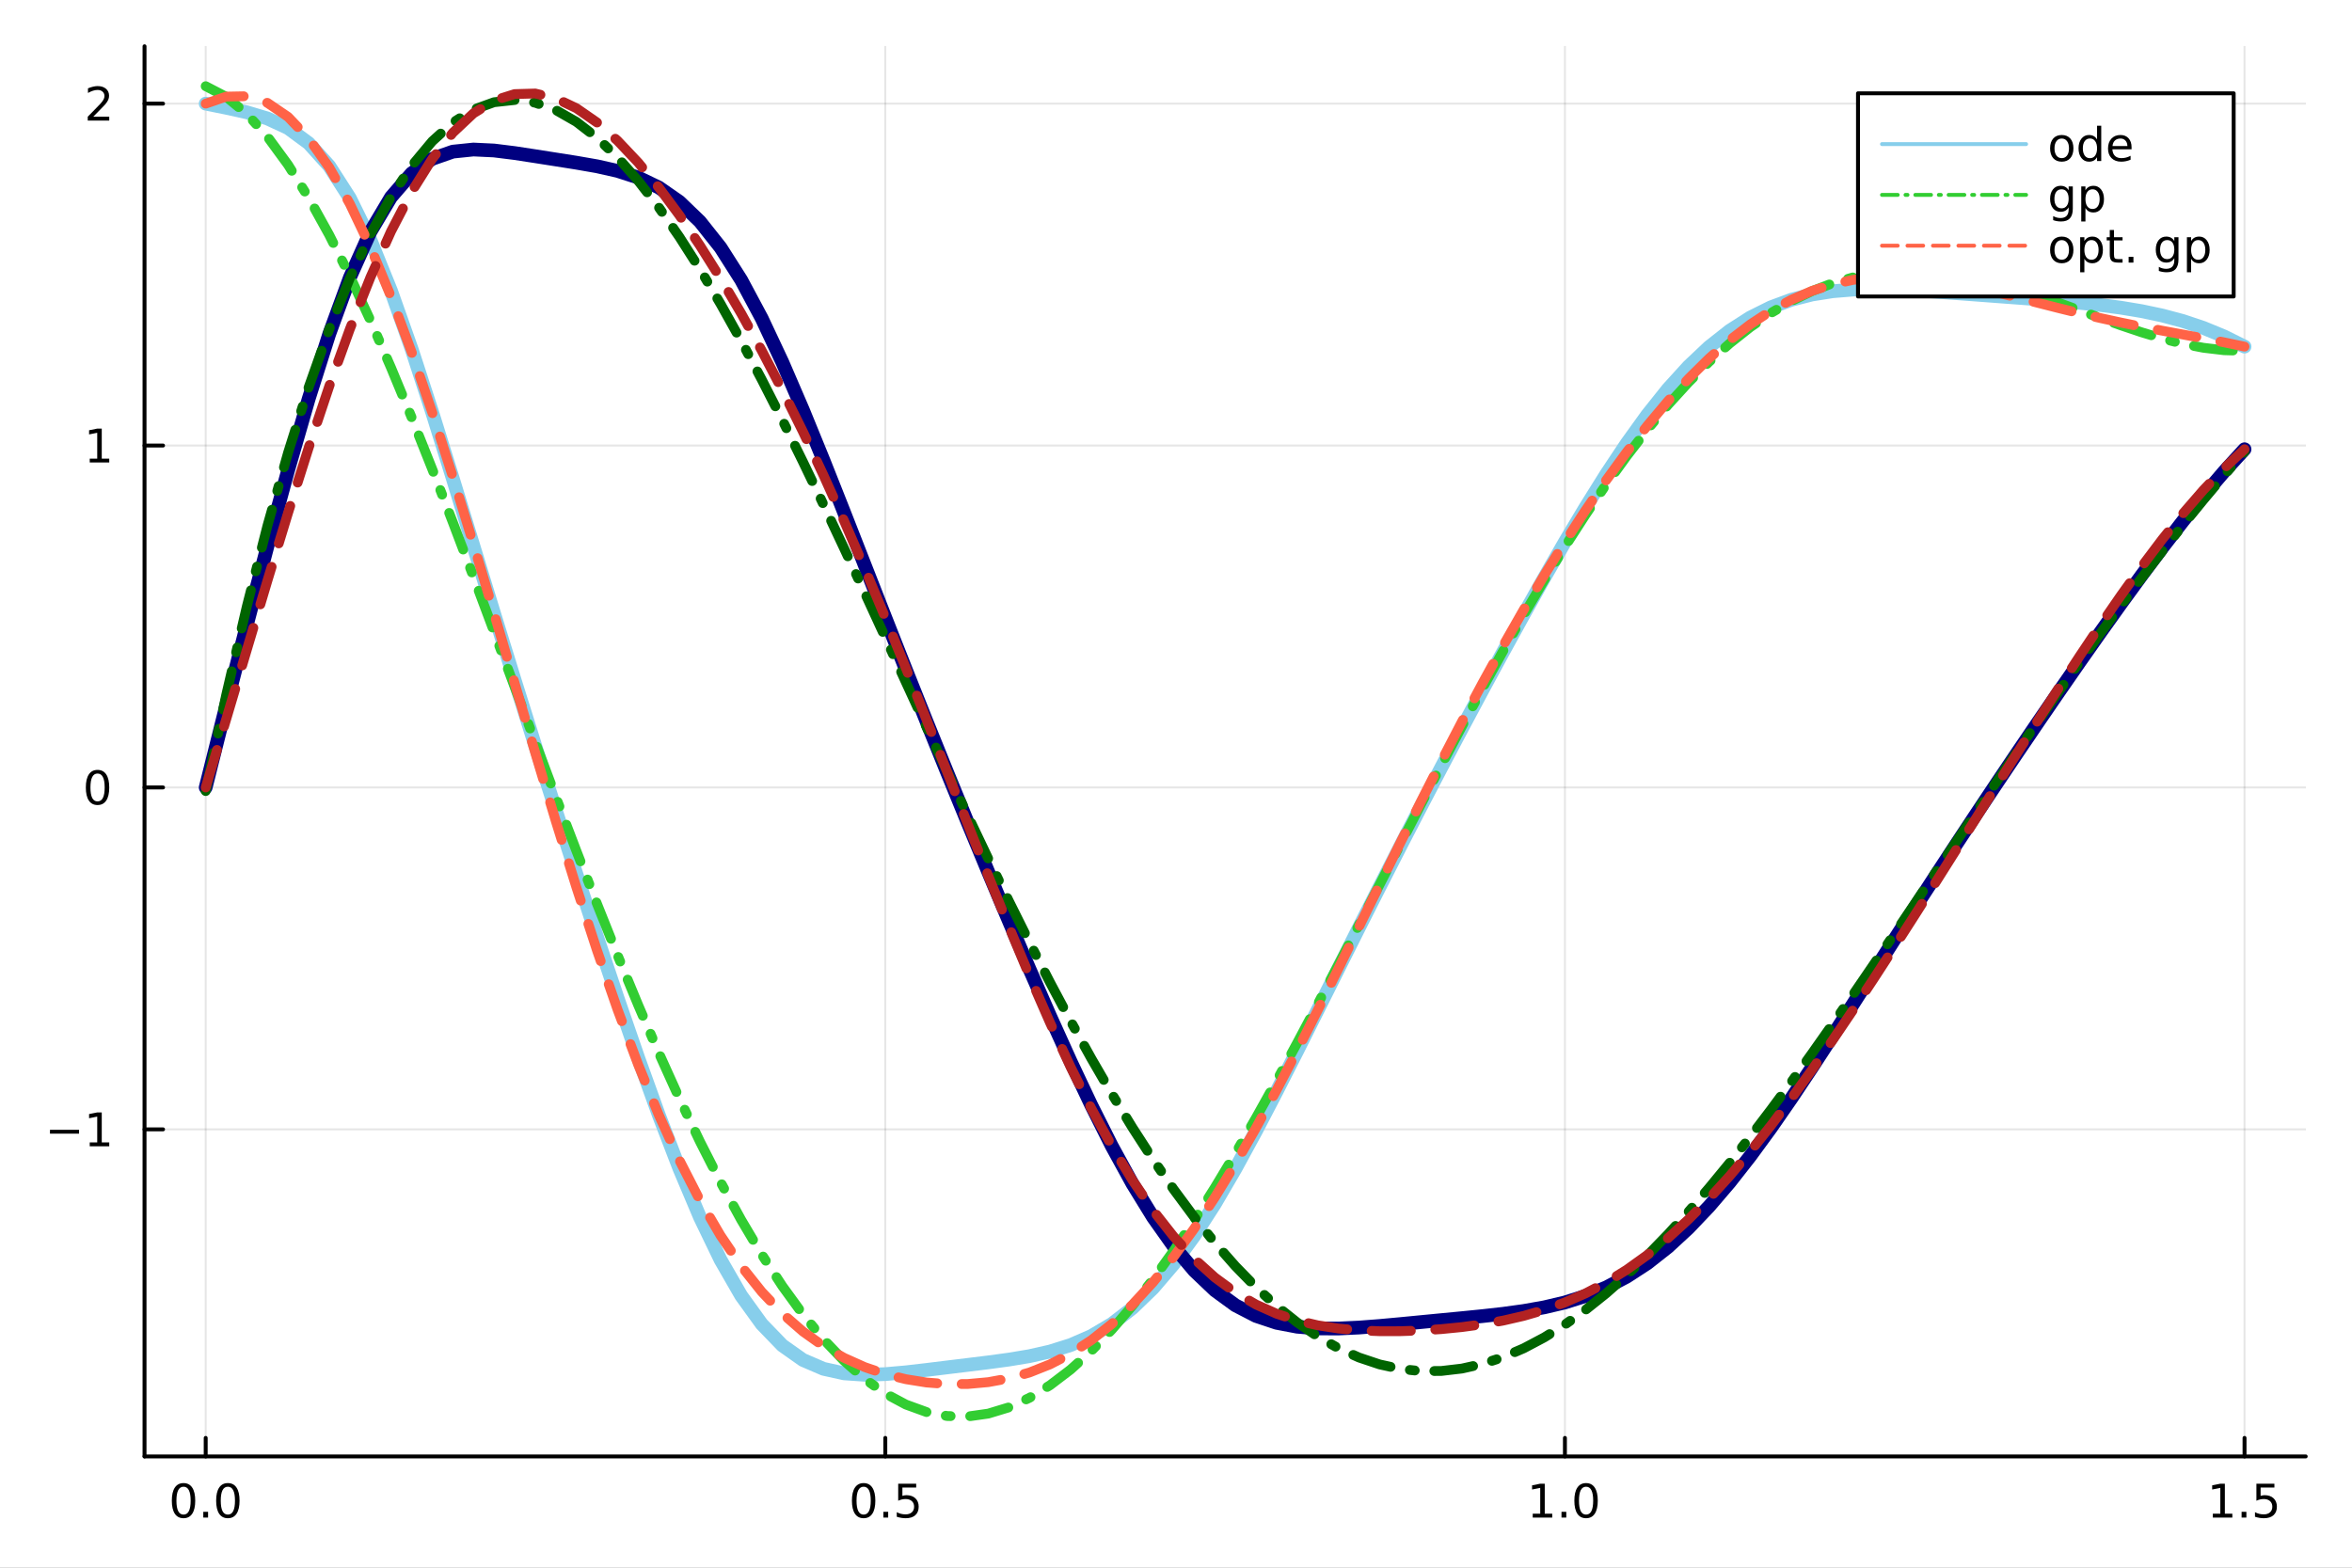 <?xml version="1.0" encoding="utf-8"?>
<svg xmlns="http://www.w3.org/2000/svg" xmlns:xlink="http://www.w3.org/1999/xlink" width="600" height="400" viewBox="0 0 2400 1600">
<rect x="0" y="0" width="2400" height="1600" fill="#808080" stroke="none"/>
<defs>
  <clipPath id="clip510">
    <rect x="0" y="0" width="2400" height="1600"/>
  </clipPath>
</defs>
<path clip-path="url(#clip510)" d="
M0 1600 L2400 1600 L2400 0 L0 0  Z
  " fill="#ffffff" fill-rule="evenodd" fill-opacity="1"/>
<defs>
  <clipPath id="clip511">
    <rect x="480" y="0" width="1681" height="1600"/>
  </clipPath>
</defs>
<path clip-path="url(#clip510)" d="
M147.478 1486.45 L2352.76 1486.45 L2352.76 47.244 L147.478 47.244  Z
  " fill="#ffffff" fill-rule="evenodd" fill-opacity="1"/>
<defs>
  <clipPath id="clip512">
    <rect x="147" y="47" width="2206" height="1440"/>
  </clipPath>
</defs>
<polyline clip-path="url(#clip512)" style="stroke:#000000; stroke-linecap:round; stroke-linejoin:round; stroke-width:2; stroke-opacity:0.1; fill:none" points="
  209.891,1486.45 209.891,47.244 
  "/>
<polyline clip-path="url(#clip512)" style="stroke:#000000; stroke-linecap:round; stroke-linejoin:round; stroke-width:2; stroke-opacity:0.1; fill:none" points="
  903.375,1486.45 903.375,47.244 
  "/>
<polyline clip-path="url(#clip512)" style="stroke:#000000; stroke-linecap:round; stroke-linejoin:round; stroke-width:2; stroke-opacity:0.1; fill:none" points="
  1596.86,1486.45 1596.86,47.244 
  "/>
<polyline clip-path="url(#clip512)" style="stroke:#000000; stroke-linecap:round; stroke-linejoin:round; stroke-width:2; stroke-opacity:0.1; fill:none" points="
  2290.34,1486.45 2290.34,47.244 
  "/>
<polyline clip-path="url(#clip510)" style="stroke:#000000; stroke-linecap:round; stroke-linejoin:round; stroke-width:4; stroke-opacity:1; fill:none" points="
  147.478,1486.45 2352.76,1486.45 
  "/>
<polyline clip-path="url(#clip510)" style="stroke:#000000; stroke-linecap:round; stroke-linejoin:round; stroke-width:4; stroke-opacity:1; fill:none" points="
  209.891,1486.45 209.891,1467.55 
  "/>
<polyline clip-path="url(#clip510)" style="stroke:#000000; stroke-linecap:round; stroke-linejoin:round; stroke-width:4; stroke-opacity:1; fill:none" points="
  903.375,1486.45 903.375,1467.55 
  "/>
<polyline clip-path="url(#clip510)" style="stroke:#000000; stroke-linecap:round; stroke-linejoin:round; stroke-width:4; stroke-opacity:1; fill:none" points="
  1596.86,1486.45 1596.86,1467.55 
  "/>
<polyline clip-path="url(#clip510)" style="stroke:#000000; stroke-linecap:round; stroke-linejoin:round; stroke-width:4; stroke-opacity:1; fill:none" points="
  2290.34,1486.45 2290.34,1467.55 
  "/>
<path clip-path="url(#clip510)" d="M187.276 1517.37 Q183.665 1517.37 181.836 1520.93 Q180.03 1524.47 180.03 1531.6 Q180.03 1538.71 181.836 1542.27 Q183.665 1545.82 187.276 1545.82 Q190.91 1545.82 192.716 1542.27 Q194.544 1538.71 194.544 1531.6 Q194.544 1524.47 192.716 1520.93 Q190.91 1517.37 187.276 1517.37 M187.276 1513.66 Q193.086 1513.66 196.142 1518.27 Q199.22 1522.85 199.22 1531.6 Q199.22 1540.33 196.142 1544.94 Q193.086 1549.52 187.276 1549.52 Q181.466 1549.52 178.387 1544.94 Q175.331 1540.33 175.331 1531.6 Q175.331 1522.85 178.387 1518.27 Q181.466 1513.66 187.276 1513.66 Z" fill="#000000" fill-rule="evenodd" fill-opacity="1" /><path clip-path="url(#clip510)" d="M207.438 1542.97 L212.322 1542.97 L212.322 1548.85 L207.438 1548.85 L207.438 1542.97 Z" fill="#000000" fill-rule="evenodd" fill-opacity="1" /><path clip-path="url(#clip510)" d="M232.507 1517.37 Q228.896 1517.37 227.067 1520.93 Q225.262 1524.47 225.262 1531.6 Q225.262 1538.71 227.067 1542.27 Q228.896 1545.82 232.507 1545.82 Q236.141 1545.82 237.947 1542.27 Q239.776 1538.71 239.776 1531.6 Q239.776 1524.47 237.947 1520.93 Q236.141 1517.37 232.507 1517.37 M232.507 1513.66 Q238.317 1513.66 241.373 1518.27 Q244.451 1522.85 244.451 1531.6 Q244.451 1540.33 241.373 1544.94 Q238.317 1549.52 232.507 1549.52 Q226.697 1549.52 223.618 1544.94 Q220.563 1540.33 220.563 1531.6 Q220.563 1522.85 223.618 1518.27 Q226.697 1513.66 232.507 1513.66 Z" fill="#000000" fill-rule="evenodd" fill-opacity="1" /><path clip-path="url(#clip510)" d="M881.257 1517.37 Q877.646 1517.37 875.817 1520.93 Q874.012 1524.47 874.012 1531.6 Q874.012 1538.71 875.817 1542.27 Q877.646 1545.82 881.257 1545.82 Q884.891 1545.82 886.697 1542.27 Q888.526 1538.71 888.526 1531.6 Q888.526 1524.47 886.697 1520.93 Q884.891 1517.37 881.257 1517.37 M881.257 1513.66 Q887.067 1513.66 890.123 1518.27 Q893.202 1522.85 893.202 1531.6 Q893.202 1540.33 890.123 1544.94 Q887.067 1549.52 881.257 1549.52 Q875.447 1549.52 872.368 1544.94 Q869.313 1540.33 869.313 1531.6 Q869.313 1522.85 872.368 1518.27 Q875.447 1513.66 881.257 1513.66 Z" fill="#000000" fill-rule="evenodd" fill-opacity="1" /><path clip-path="url(#clip510)" d="M901.419 1542.97 L906.303 1542.97 L906.303 1548.85 L901.419 1548.85 L901.419 1542.97 Z" fill="#000000" fill-rule="evenodd" fill-opacity="1" /><path clip-path="url(#clip510)" d="M916.535 1514.29 L934.891 1514.29 L934.891 1518.22 L920.817 1518.22 L920.817 1526.7 Q921.836 1526.35 922.854 1526.19 Q923.873 1526 924.891 1526 Q930.678 1526 934.058 1529.17 Q937.437 1532.34 937.437 1537.76 Q937.437 1543.34 933.965 1546.44 Q930.493 1549.52 924.174 1549.52 Q921.998 1549.52 919.729 1549.15 Q917.484 1548.78 915.076 1548.04 L915.076 1543.34 Q917.16 1544.47 919.382 1545.03 Q921.604 1545.58 924.081 1545.58 Q928.086 1545.58 930.424 1543.48 Q932.762 1541.37 932.762 1537.76 Q932.762 1534.15 930.424 1532.04 Q928.086 1529.94 924.081 1529.94 Q922.206 1529.94 920.331 1530.35 Q918.479 1530.77 916.535 1531.65 L916.535 1514.29 Z" fill="#000000" fill-rule="evenodd" fill-opacity="1" /><path clip-path="url(#clip510)" d="M1564.01 1544.91 L1571.65 1544.91 L1571.65 1518.55 L1563.34 1520.21 L1563.34 1515.95 L1571.6 1514.29 L1576.28 1514.29 L1576.28 1544.91 L1583.92 1544.91 L1583.92 1548.85 L1564.01 1548.85 L1564.01 1544.91 Z" fill="#000000" fill-rule="evenodd" fill-opacity="1" /><path clip-path="url(#clip510)" d="M1593.36 1542.97 L1598.25 1542.97 L1598.25 1548.85 L1593.36 1548.85 L1593.36 1542.97 Z" fill="#000000" fill-rule="evenodd" fill-opacity="1" /><path clip-path="url(#clip510)" d="M1618.43 1517.37 Q1614.82 1517.37 1612.99 1520.93 Q1611.19 1524.47 1611.19 1531.6 Q1611.19 1538.71 1612.99 1542.27 Q1614.82 1545.82 1618.43 1545.82 Q1622.07 1545.82 1623.87 1542.27 Q1625.7 1538.71 1625.7 1531.6 Q1625.7 1524.47 1623.87 1520.93 Q1622.07 1517.37 1618.43 1517.37 M1618.43 1513.66 Q1624.24 1513.66 1627.3 1518.27 Q1630.38 1522.85 1630.38 1531.6 Q1630.38 1540.33 1627.3 1544.94 Q1624.24 1549.52 1618.43 1549.52 Q1612.62 1549.52 1609.54 1544.94 Q1606.49 1540.33 1606.49 1531.6 Q1606.49 1522.85 1609.54 1518.27 Q1612.62 1513.66 1618.43 1513.66 Z" fill="#000000" fill-rule="evenodd" fill-opacity="1" /><path clip-path="url(#clip510)" d="M2257.99 1544.91 L2265.63 1544.91 L2265.63 1518.55 L2257.32 1520.21 L2257.32 1515.95 L2265.59 1514.29 L2270.26 1514.29 L2270.26 1544.91 L2277.9 1544.91 L2277.9 1548.85 L2257.99 1548.85 L2257.99 1544.91 Z" fill="#000000" fill-rule="evenodd" fill-opacity="1" /><path clip-path="url(#clip510)" d="M2287.34 1542.97 L2292.23 1542.97 L2292.23 1548.85 L2287.34 1548.85 L2287.34 1542.97 Z" fill="#000000" fill-rule="evenodd" fill-opacity="1" /><path clip-path="url(#clip510)" d="M2302.46 1514.29 L2320.82 1514.29 L2320.82 1518.22 L2306.74 1518.22 L2306.74 1526.7 Q2307.76 1526.35 2308.78 1526.19 Q2309.8 1526 2310.82 1526 Q2316.6 1526 2319.98 1529.17 Q2323.36 1532.34 2323.36 1537.76 Q2323.36 1543.34 2319.89 1546.44 Q2316.42 1549.52 2310.1 1549.52 Q2307.92 1549.52 2305.65 1549.15 Q2303.41 1548.78 2301 1548.04 L2301 1543.34 Q2303.09 1544.47 2305.31 1545.03 Q2307.53 1545.58 2310.01 1545.58 Q2314.01 1545.58 2316.35 1543.48 Q2318.69 1541.37 2318.69 1537.76 Q2318.69 1534.15 2316.35 1532.04 Q2314.01 1529.94 2310.01 1529.94 Q2308.13 1529.94 2306.26 1530.35 Q2304.4 1530.77 2302.46 1531.65 L2302.46 1514.29 Z" fill="#000000" fill-rule="evenodd" fill-opacity="1" /><polyline clip-path="url(#clip512)" style="stroke:#000000; stroke-linecap:round; stroke-linejoin:round; stroke-width:2; stroke-opacity:0.1; fill:none" points="
  147.478,1152.64 2352.76,1152.64 
  "/>
<polyline clip-path="url(#clip512)" style="stroke:#000000; stroke-linecap:round; stroke-linejoin:round; stroke-width:2; stroke-opacity:0.1; fill:none" points="
  147.478,803.679 2352.76,803.679 
  "/>
<polyline clip-path="url(#clip512)" style="stroke:#000000; stroke-linecap:round; stroke-linejoin:round; stroke-width:2; stroke-opacity:0.1; fill:none" points="
  147.478,454.724 2352.76,454.724 
  "/>
<polyline clip-path="url(#clip512)" style="stroke:#000000; stroke-linecap:round; stroke-linejoin:round; stroke-width:2; stroke-opacity:0.1; fill:none" points="
  147.478,105.768 2352.76,105.768 
  "/>
<polyline clip-path="url(#clip510)" style="stroke:#000000; stroke-linecap:round; stroke-linejoin:round; stroke-width:4; stroke-opacity:1; fill:none" points="
  147.478,1486.45 147.478,47.244 
  "/>
<polyline clip-path="url(#clip510)" style="stroke:#000000; stroke-linecap:round; stroke-linejoin:round; stroke-width:4; stroke-opacity:1; fill:none" points="
  147.478,1152.64 166.376,1152.64 
  "/>
<polyline clip-path="url(#clip510)" style="stroke:#000000; stroke-linecap:round; stroke-linejoin:round; stroke-width:4; stroke-opacity:1; fill:none" points="
  147.478,803.679 166.376,803.679 
  "/>
<polyline clip-path="url(#clip510)" style="stroke:#000000; stroke-linecap:round; stroke-linejoin:round; stroke-width:4; stroke-opacity:1; fill:none" points="
  147.478,454.724 166.376,454.724 
  "/>
<polyline clip-path="url(#clip510)" style="stroke:#000000; stroke-linecap:round; stroke-linejoin:round; stroke-width:4; stroke-opacity:1; fill:none" points="
  147.478,105.768 166.376,105.768 
  "/>
<path clip-path="url(#clip510)" d="M50.992 1153.09 L80.668 1153.09 L80.668 1157.02 L50.992 1157.02 L50.992 1153.09 Z" fill="#000000" fill-rule="evenodd" fill-opacity="1" /><path clip-path="url(#clip510)" d="M91.571 1165.98 L99.21 1165.98 L99.21 1139.61 L90.899 1141.28 L90.899 1137.02 L99.163 1135.36 L103.839 1135.36 L103.839 1165.98 L111.478 1165.98 L111.478 1169.92 L91.571 1169.92 L91.571 1165.98 Z" fill="#000000" fill-rule="evenodd" fill-opacity="1" /><path clip-path="url(#clip510)" d="M99.534 789.478 Q95.922 789.478 94.094 793.043 Q92.288 796.584 92.288 803.714 Q92.288 810.82 94.094 814.385 Q95.922 817.927 99.534 817.927 Q103.168 817.927 104.973 814.385 Q106.802 810.82 106.802 803.714 Q106.802 796.584 104.973 793.043 Q103.168 789.478 99.534 789.478 M99.534 785.774 Q105.344 785.774 108.399 790.381 Q111.478 794.964 111.478 803.714 Q111.478 812.441 108.399 817.047 Q105.344 821.631 99.534 821.631 Q93.723 821.631 90.645 817.047 Q87.589 812.441 87.589 803.714 Q87.589 794.964 90.645 790.381 Q93.723 785.774 99.534 785.774 Z" fill="#000000" fill-rule="evenodd" fill-opacity="1" /><path clip-path="url(#clip510)" d="M91.571 468.068 L99.21 468.068 L99.21 441.703 L90.899 443.369 L90.899 439.11 L99.163 437.444 L103.839 437.444 L103.839 468.068 L111.478 468.068 L111.478 472.004 L91.571 472.004 L91.571 468.068 Z" fill="#000000" fill-rule="evenodd" fill-opacity="1" /><path clip-path="url(#clip510)" d="M95.159 119.113 L111.478 119.113 L111.478 123.048 L89.534 123.048 L89.534 119.113 Q92.196 116.358 96.779 111.728 Q101.385 107.076 102.566 105.733 Q104.811 103.21 105.691 101.474 Q106.594 99.715 106.594 98.025 Q106.594 95.27 104.649 93.534 Q102.728 91.798 99.626 91.798 Q97.427 91.798 94.973 92.562 Q92.543 93.326 89.765 94.877 L89.765 90.154 Q92.589 89.02 95.043 88.441 Q97.496 87.863 99.534 87.863 Q104.904 87.863 108.098 90.548 Q111.293 93.233 111.293 97.724 Q111.293 99.853 110.483 101.775 Q109.696 103.673 107.589 106.265 Q107.01 106.937 103.909 110.154 Q100.807 113.349 95.159 119.113 Z" fill="#000000" fill-rule="evenodd" fill-opacity="1" /><polyline clip-path="url(#clip512)" style="stroke:#87ceeb; stroke-linecap:round; stroke-linejoin:round; stroke-width:14; stroke-opacity:1; fill:none" points="
  209.891,105.768 230.906,109.996 251.921,114.649 272.935,120.937 293.95,130.706 314.965,146.159 335.979,169.474 356.994,202.236 378.009,244.96 399.023,296.919 
  420.038,356.345 441.053,420.933 462.067,488.491 483.082,557.216 504.097,625.928 525.111,693.951 546.126,761.002 567.141,827.038 588.155,892.066 609.17,956.012 
  630.185,1018.68 651.199,1079.57 672.214,1137.87 693.229,1192.52 714.243,1242.23 735.258,1285.76 756.272,1322.28 777.287,1351.41 798.302,1373.15 819.316,1387.98 
  840.331,1397.03 861.346,1401.67 882.36,1403.11 903.375,1402.44 924.39,1400.59 945.404,1398.17 966.419,1395.59 987.434,1393.03 1008.45,1390.45 1029.46,1387.6 
  1050.48,1384.11 1071.49,1379.37 1092.51,1372.77 1113.52,1363.62 1134.54,1351.22 1155.55,1335.03 1176.57,1314.73 1197.58,1290.16 1218.59,1261.42 1239.61,1228.8 
  1260.62,1192.82 1281.64,1154.24 1302.65,1113.91 1323.67,1072.53 1344.68,1030.62 1365.7,988.578 1386.71,946.708 1407.73,905.18 1428.74,864.076 1449.76,823.404 
  1470.77,783.167 1491.79,743.384 1512.8,704.081 1533.81,665.298 1554.83,627.085 1575.84,589.578 1596.86,553.054 1617.87,517.825 1638.89,484.231 1659.9,452.643 
  1680.92,423.459 1701.93,397.118 1722.95,374.002 1743.96,354.171 1764.98,337.586 1785.99,324.139 1807.01,313.657 1828.02,305.898 1849.03,300.551 1870.05,297.241 
  1891.06,295.539 1912.08,295.046 1933.09,295.419 1954.11,296.375 1975.12,297.684 1996.14,299.179 2017.15,300.746 2038.17,302.314 2059.18,303.875 2080.2,305.464 
  2101.21,307.151 2122.23,309.042 2143.24,311.28 2164.25,314.04 2185.27,317.537 2206.28,321.987 2227.3,327.599 2248.31,334.635 2269.33,343.303 2290.34,353.755 
  
  "/>
<polyline clip-path="url(#clip512)" style="stroke:#000080; stroke-linecap:round; stroke-linejoin:round; stroke-width:14; stroke-opacity:1; fill:none" points="
  209.891,803.679 230.906,719.85 251.921,637.615 272.935,557.357 293.95,480.007 314.965,407.13 335.979,340.835 356.994,283.361 378.009,236.528 399.023,201.165 
  420.038,176.864 441.053,162.105 462.067,154.768 483.082,152.6 504.097,153.596 525.111,156.213 546.126,159.432 567.141,162.732 588.155,166.045 609.17,169.705 
  630.185,174.419 651.199,181.22 672.214,191.318 693.229,205.932 714.243,226.156 735.258,252.658 756.272,285.7 777.287,324.995 798.302,369.712 819.316,418.505 
  840.331,469.991 861.346,523.029 882.36,576.709 903.375,630.368 924.39,683.593 945.404,736.223 966.419,788.194 987.434,839.473 1008.45,890.052 1029.46,939.943 
  1050.48,989.017 1071.49,1037 1092.51,1083.5 1113.52,1127.98 1134.54,1169.79 1155.55,1208.1 1176.57,1242.28 1197.58,1271.93 1218.59,1296.82 1239.61,1316.87 
  1260.62,1332.2 1281.64,1343.06 1302.65,1350.06 1323.67,1354.07 1344.68,1355.8 1365.7,1355.89 1386.71,1354.91 1407.73,1353.3 1428.74,1351.38 1449.76,1349.35 
  1470.77,1347.33 1491.79,1345.32 1512.8,1343.23 1533.81,1340.88 1554.83,1337.99 1575.84,1334.27 1596.86,1329.31 1617.87,1322.68 1638.89,1314.02 1659.9,1302.99 
  1680.92,1289.31 1701.93,1272.76 1722.95,1253.35 1743.96,1231.26 1764.98,1206.69 1785.99,1179.9 1807.01,1151.19 1828.02,1120.89 1849.03,1089.39 1870.05,1057.1 
  1891.06,1024.43 1912.08,991.616 1933.09,958.827 1954.11,926.195 1975.12,893.809 1996.14,861.712 2017.15,829.909 2038.17,798.408 2059.18,767.193 2080.2,736.261 
  2101.21,705.632 2122.23,675.346 2143.24,645.465 2164.25,616.073 2185.27,587.276 2206.28,559.205 2227.3,532.061 2248.31,506.085 2269.33,481.5 2290.34,458.511 
  
  "/>
<polyline clip-path="url(#clip512)" style="stroke:#32cd32; stroke-linecap:round; stroke-linejoin:round; stroke-width:10; stroke-opacity:1; fill:none" stroke-dasharray="40, 20, 5, 20" points="
  209.891,87.976 230.906,98.9 251.921,116.26 272.935,139.543 293.95,168.239 314.965,201.839 335.979,239.84 356.994,281.745 378.009,327.066 399.023,375.322 
  420.038,426.044 441.053,478.772 462.067,533.061 483.082,588.478 504.097,644.604 525.111,701.039 546.126,757.394 567.141,813.303 588.155,868.413 609.17,922.393 
  630.185,974.931 651.199,1025.73 672.214,1074.53 693.229,1121.07 714.243,1165.12 735.258,1206.47 756.272,1244.93 777.287,1280.35 798.302,1312.58 819.316,1341.48 
  840.331,1366.98 861.346,1388.97 882.36,1407.42 903.375,1422.27 924.39,1433.51 945.404,1441.15 966.419,1445.2 987.434,1445.72 1008.45,1442.74 1029.46,1436.36 
  1050.48,1426.65 1071.49,1413.74 1092.51,1397.74 1113.52,1378.78 1134.54,1357.02 1155.55,1332.62 1176.57,1305.74 1197.58,1276.56 1218.59,1245.28 1239.61,1212.1 
  1260.62,1177.2 1281.64,1140.81 1302.65,1103.12 1323.67,1064.37 1344.68,1024.75 1365.7,984.49 1386.71,943.802 1407.73,902.898 1428.74,861.989 1449.76,821.281 
  1470.77,780.973 1491.79,741.262 1512.8,702.333 1533.81,664.366 1554.83,627.531 1575.84,591.986 1596.86,557.882 1617.87,525.354 1638.89,494.527 1659.9,465.514 
  1680.92,438.41 1701.93,413.299 1722.95,390.25 1743.96,369.316 1764.98,350.533 1785.99,333.922 1807.01,319.488 1828.02,307.22 1849.03,297.088 1870.05,289.048 
  1891.06,283.038 1912.08,278.977 1933.09,276.773 1954.11,276.312 1975.12,277.467 1996.14,280.094 2017.15,284.036 2038.17,289.118 2059.18,295.152 2080.2,301.936 
  2101.21,309.254 2122.23,316.88 2143.24,324.573 2164.25,332.083 2185.27,339.148 2206.28,345.499 2227.3,350.855 2248.31,354.931 2269.33,357.433 2290.34,358.061 
  
  "/>
<polyline clip-path="url(#clip512)" style="stroke:#006400; stroke-linecap:round; stroke-linejoin:round; stroke-width:10; stroke-opacity:1; fill:none" stroke-dasharray="40, 20, 5, 20" points="
  209.891,807.347 230.906,708.952 251.921,618.707 272.935,536.462 293.95,462.052 314.965,395.301 335.979,336.017 356.994,284.001 378.009,239.039 399.023,200.91 
  420.038,169.381 441.053,144.211 462.067,125.152 483.082,111.947 504.097,104.333 525.111,102.042 546.126,104.8 567.141,112.328 588.155,124.346 609.17,140.57 
  630.185,160.713 651.199,184.489 672.214,211.61 693.229,241.79 714.243,274.744 735.258,310.187 756.272,347.839 777.287,387.423 798.302,428.665 819.316,471.297 
  840.331,515.056 861.346,559.685 882.36,604.933 903.375,650.559 924.39,696.325 945.404,742.006 966.419,787.382 987.434,832.245 1008.45,876.396 1029.46,919.643 
  1050.48,961.808 1071.49,1002.72 1092.51,1042.23 1113.52,1080.18 1134.54,1116.43 1155.55,1150.87 1176.57,1183.38 1197.58,1213.85 1218.59,1242.21 1239.61,1268.36 
  1260.62,1292.24 1281.64,1313.8 1302.65,1332.98 1323.67,1349.76 1344.68,1364.12 1365.7,1376.03 1386.71,1385.49 1407.73,1392.53 1428.74,1397.14 1449.76,1399.36 
  1470.77,1399.22 1491.79,1396.76 1512.8,1392.05 1533.81,1385.13 1554.83,1376.08 1575.84,1364.96 1596.86,1351.86 1617.87,1336.87 1638.89,1320.06 1659.9,1301.54 
  1680.92,1281.41 1701.93,1259.77 1722.95,1236.72 1743.96,1212.37 1764.98,1186.84 1785.99,1160.22 1807.01,1132.64 1828.02,1104.21 1849.03,1075.03 1870.05,1045.22 
  1891.06,1014.89 1912.08,984.147 1933.09,953.093 1954.11,921.833 1975.12,890.467 1996.14,859.09 2017.15,827.795 2038.17,796.669 2059.18,765.795 2080.2,735.251 
  2101.21,705.109 2122.23,675.438 2143.24,646.297 2164.25,617.742 2185.27,589.822 2206.28,562.579 2227.3,536.049 2248.31,510.262 2269.33,485.239 2290.34,460.997 
  
  "/>
<polyline clip-path="url(#clip512)" style="stroke:#ff6347; stroke-linecap:round; stroke-linejoin:round; stroke-width:10; stroke-opacity:1; fill:none" stroke-dasharray="40, 25" points="
  209.891,105.768 230.906,98.589 251.921,98.195 272.935,105.018 293.95,119.356 314.965,141.35 335.979,170.979 356.994,208.05 378.009,252.193 399.023,302.874 
  420.038,359.399 441.053,420.935 462.067,486.535 483.082,555.163 504.097,625.729 525.111,697.121 546.126,768.243 567.141,838.048 588.155,905.571 609.17,969.958 
  630.185,1030.49 651.199,1086.59 672.214,1137.86 693.229,1184.06 714.243,1225.09 735.258,1261.02 756.272,1292.04 777.287,1318.45 798.302,1340.61 819.316,1358.94 
  840.331,1373.89 861.346,1385.87 882.36,1395.28 903.375,1402.45 924.39,1407.63 945.404,1411 966.419,1412.63 987.434,1412.54 1008.45,1410.64 1029.46,1406.79 
  1050.48,1400.8 1071.49,1392.46 1092.51,1381.54 1113.52,1367.85 1134.54,1351.21 1155.55,1331.52 1176.57,1308.7 1197.58,1282.79 1218.59,1253.88 1239.61,1222.13 
  1260.62,1187.78 1281.64,1151.12 1302.65,1112.5 1323.67,1072.28 1344.68,1030.84 1365.7,988.58 1386.71,945.865 1407.73,903.049 1428.74,860.448 1449.76,818.341 
  1470.77,776.967 1491.79,736.525 1512.8,697.177 1533.81,659.055 1554.83,622.268 1575.84,586.906 1596.86,553.053 1617.87,520.791 1638.89,490.203 1659.9,461.381 
  1680.92,434.421 1701.93,409.426 1722.95,386.5 1743.96,365.743 1764.98,347.246 1785.99,331.081 1807.01,317.294 1828.02,305.899 1849.03,296.873 1870.05,290.149 
  1891.06,285.618 1912.08,283.13 1933.09,282.494 1954.11,283.486 1975.12,285.859 1996.14,289.348 2017.15,293.685 2038.17,298.608 2059.18,303.874 2080.2,309.266 
  2101.21,314.606 2122.23,319.757 2143.24,324.633 2164.25,329.198 2185.27,333.465 2206.28,337.495 2227.3,341.39 2248.31,345.288 2269.33,349.35 2290.34,353.755 
  
  "/>
<polyline clip-path="url(#clip512)" style="stroke:#b22222; stroke-linecap:round; stroke-linejoin:round; stroke-width:10; stroke-opacity:1; fill:none" stroke-dasharray="40, 25" points="
  209.891,803.678 230.906,733.758 251.921,662.959 272.935,592.453 293.95,523.408 314.965,456.947 335.979,394.117 356.994,335.854 378.009,282.959 399.023,236.081 
  420.038,195.695 441.053,162.108 462.067,135.449 483.082,115.688 504.097,102.65 525.111,96.033 546.126,95.44 567.141,100.407 588.155,110.432 609.17,125.004 
  630.185,143.633 651.199,165.867 672.214,191.316 693.229,219.655 714.243,250.633 735.258,284.07 756.272,319.845 777.287,357.884 798.302,398.139 819.316,440.573 
  840.331,485.13 861.346,531.721 882.36,580.205 903.375,630.371 924.39,681.936 945.404,734.536 966.419,787.733 987.434,841.028 1008.45,893.867 1029.46,945.672 
  1050.48,995.855 1071.49,1043.85 1092.51,1089.13 1113.52,1131.23 1134.54,1169.79 1155.55,1204.53 1176.57,1235.29 1197.58,1262.02 1218.59,1284.79 1239.61,1303.77 
  1260.62,1319.2 1281.64,1331.43 1302.65,1340.82 1323.67,1347.76 1344.68,1352.66 1365.7,1355.9 1386.71,1357.8 1407.73,1358.64 1428.74,1358.63 1449.76,1357.91 
  1470.77,1356.51 1491.79,1354.43 1512.8,1351.58 1533.81,1347.83 1554.83,1342.99 1575.84,1336.89 1596.86,1329.3 1617.87,1320.06 1638.89,1308.99 1659.9,1295.96 
  1680.92,1280.88 1701.93,1263.73 1722.95,1244.52 1743.96,1223.3 1764.98,1200.18 1785.99,1175.29 1807.01,1148.81 1828.02,1120.89 1849.03,1091.74 1870.05,1061.54 
  1891.06,1030.47 1912.08,998.684 1933.09,966.339 1954.11,933.566 1975.12,900.484 1996.14,867.201 2017.15,833.821 2038.17,800.448 2059.18,767.192 2080.2,734.176 
  2101.21,701.542 2122.23,669.452 2143.24,638.091 2164.25,607.668 2185.27,578.414 2206.28,550.575 2227.3,524.408 2248.31,500.173 2269.33,478.128 2290.34,458.512 
  
  "/>
<path clip-path="url(#clip510)" d="
M1895.92 302.578 L2279.25 302.578 L2279.25 95.218 L1895.92 95.218  Z
  " fill="#ffffff" fill-rule="evenodd" fill-opacity="1"/>
<polyline clip-path="url(#clip510)" style="stroke:#000000; stroke-linecap:round; stroke-linejoin:round; stroke-width:4; stroke-opacity:1; fill:none" points="
  1895.92,302.578 2279.25,302.578 2279.25,95.218 1895.92,95.218 1895.92,302.578 
  "/>
<polyline clip-path="url(#clip510)" style="stroke:#87ceeb; stroke-linecap:round; stroke-linejoin:round; stroke-width:4; stroke-opacity:1; fill:none" points="
  1920.42,147.058 2067.44,147.058 
  "/>
<path clip-path="url(#clip510)" d="M2103.84 141.398 Q2100.42 141.398 2098.42 144.083 Q2096.43 146.745 2096.43 151.398 Q2096.43 156.051 2098.4 158.736 Q2100.39 161.398 2103.84 161.398 Q2107.24 161.398 2109.24 158.713 Q2111.23 156.027 2111.23 151.398 Q2111.23 146.791 2109.24 144.106 Q2107.24 141.398 2103.84 141.398 M2103.84 137.787 Q2109.4 137.787 2112.57 141.398 Q2115.74 145.009 2115.74 151.398 Q2115.74 157.764 2112.57 161.398 Q2109.4 165.009 2103.84 165.009 Q2098.26 165.009 2095.09 161.398 Q2091.94 157.764 2091.94 151.398 Q2091.94 145.009 2095.09 141.398 Q2098.26 137.787 2103.84 137.787 Z" fill="#000000" fill-rule="evenodd" fill-opacity="1" /><path clip-path="url(#clip510)" d="M2139.86 142.347 L2139.86 128.319 L2144.12 128.319 L2144.12 164.338 L2139.86 164.338 L2139.86 160.449 Q2138.52 162.763 2136.46 163.898 Q2134.42 165.009 2131.55 165.009 Q2126.85 165.009 2123.89 161.259 Q2120.95 157.509 2120.95 151.398 Q2120.95 145.287 2123.89 141.537 Q2126.85 137.787 2131.55 137.787 Q2134.42 137.787 2136.46 138.921 Q2138.52 140.032 2139.86 142.347 M2125.35 151.398 Q2125.35 156.097 2127.27 158.782 Q2129.21 161.444 2132.59 161.444 Q2135.97 161.444 2137.92 158.782 Q2139.86 156.097 2139.86 151.398 Q2139.86 146.699 2137.92 144.037 Q2135.97 141.352 2132.59 141.352 Q2129.21 141.352 2127.27 144.037 Q2125.35 146.699 2125.35 151.398 Z" fill="#000000" fill-rule="evenodd" fill-opacity="1" /><path clip-path="url(#clip510)" d="M2175.07 150.31 L2175.07 152.393 L2155.48 152.393 Q2155.76 156.791 2158.12 159.106 Q2160.51 161.398 2164.74 161.398 Q2167.2 161.398 2169.49 160.796 Q2171.8 160.194 2174.07 158.99 L2174.07 163.018 Q2171.78 163.99 2169.37 164.5 Q2166.97 165.009 2164.49 165.009 Q2158.29 165.009 2154.65 161.398 Q2151.04 157.787 2151.04 151.629 Q2151.04 145.264 2154.47 141.537 Q2157.92 137.787 2163.75 137.787 Q2168.98 137.787 2172.01 141.166 Q2175.07 144.523 2175.07 150.31 M2170.81 149.06 Q2170.76 145.565 2168.84 143.481 Q2166.94 141.398 2163.79 141.398 Q2160.23 141.398 2158.08 143.412 Q2155.95 145.426 2155.62 149.083 L2170.81 149.06 Z" fill="#000000" fill-rule="evenodd" fill-opacity="1" /><polyline clip-path="url(#clip510)" style="stroke:#32cd32; stroke-linecap:round; stroke-linejoin:round; stroke-width:4; stroke-opacity:1; fill:none" stroke-dasharray="16, 8, 2, 8" points="
  1920.42,198.898 2067.44,198.898 
  "/>
<path clip-path="url(#clip510)" d="M2110.86 202.914 Q2110.86 198.284 2108.93 195.738 Q2107.04 193.192 2103.59 193.192 Q2100.16 193.192 2098.24 195.738 Q2096.34 198.284 2096.34 202.914 Q2096.34 207.52 2098.24 210.066 Q2100.16 212.613 2103.59 212.613 Q2107.04 212.613 2108.93 210.066 Q2110.86 207.52 2110.86 202.914 M2115.11 212.96 Q2115.11 219.58 2112.17 222.798 Q2109.24 226.039 2103.17 226.039 Q2100.92 226.039 2098.93 225.691 Q2096.94 225.367 2095.07 224.673 L2095.07 220.529 Q2096.94 221.548 2098.77 222.034 Q2100.6 222.52 2102.5 222.52 Q2106.69 222.52 2108.77 220.321 Q2110.86 218.145 2110.86 213.724 L2110.86 211.617 Q2109.54 213.909 2107.48 215.043 Q2105.42 216.178 2102.55 216.178 Q2097.78 216.178 2094.86 212.543 Q2091.94 208.909 2091.94 202.914 Q2091.94 196.895 2094.86 193.261 Q2097.78 189.627 2102.55 189.627 Q2105.42 189.627 2107.48 190.761 Q2109.54 191.895 2110.86 194.187 L2110.86 190.252 L2115.11 190.252 L2115.11 212.96 Z" fill="#000000" fill-rule="evenodd" fill-opacity="1" /><path clip-path="url(#clip510)" d="M2128.01 212.289 L2128.01 226.039 L2123.73 226.039 L2123.73 190.252 L2128.01 190.252 L2128.01 194.187 Q2129.35 191.872 2131.39 190.761 Q2133.45 189.627 2136.3 189.627 Q2141.02 189.627 2143.96 193.377 Q2146.92 197.127 2146.92 203.238 Q2146.92 209.349 2143.96 213.099 Q2141.02 216.849 2136.3 216.849 Q2133.45 216.849 2131.39 215.738 Q2129.35 214.603 2128.01 212.289 M2142.5 203.238 Q2142.5 198.539 2140.55 195.877 Q2138.63 193.192 2135.25 193.192 Q2131.87 193.192 2129.93 195.877 Q2128.01 198.539 2128.01 203.238 Q2128.01 207.937 2129.93 210.622 Q2131.87 213.284 2135.25 213.284 Q2138.63 213.284 2140.55 210.622 Q2142.5 207.937 2142.5 203.238 Z" fill="#000000" fill-rule="evenodd" fill-opacity="1" /><polyline clip-path="url(#clip510)" style="stroke:#ff6347; stroke-linecap:round; stroke-linejoin:round; stroke-width:4; stroke-opacity:1; fill:none" stroke-dasharray="16, 10" points="
  1920.42,250.738 2067.44,250.738 
  "/>
<path clip-path="url(#clip510)" d="M2103.84 245.078 Q2100.42 245.078 2098.42 247.763 Q2096.43 250.425 2096.43 255.078 Q2096.43 259.731 2098.4 262.416 Q2100.39 265.078 2103.84 265.078 Q2107.24 265.078 2109.24 262.393 Q2111.23 259.707 2111.23 255.078 Q2111.23 250.471 2109.24 247.786 Q2107.24 245.078 2103.84 245.078 M2103.84 241.467 Q2109.4 241.467 2112.57 245.078 Q2115.74 248.689 2115.74 255.078 Q2115.74 261.444 2112.57 265.078 Q2109.4 268.689 2103.84 268.689 Q2098.26 268.689 2095.09 265.078 Q2091.94 261.444 2091.94 255.078 Q2091.94 248.689 2095.09 245.078 Q2098.26 241.467 2103.84 241.467 Z" fill="#000000" fill-rule="evenodd" fill-opacity="1" /><path clip-path="url(#clip510)" d="M2126.92 264.129 L2126.92 277.879 L2122.64 277.879 L2122.64 242.092 L2126.92 242.092 L2126.92 246.027 Q2128.26 243.712 2130.3 242.601 Q2132.36 241.467 2135.21 241.467 Q2139.93 241.467 2142.87 245.217 Q2145.83 248.967 2145.83 255.078 Q2145.83 261.189 2142.87 264.939 Q2139.93 268.689 2135.21 268.689 Q2132.36 268.689 2130.3 267.578 Q2128.26 266.443 2126.92 264.129 M2141.41 255.078 Q2141.41 250.379 2139.47 247.717 Q2137.55 245.032 2134.17 245.032 Q2130.79 245.032 2128.84 247.717 Q2126.92 250.379 2126.92 255.078 Q2126.92 259.777 2128.84 262.462 Q2130.79 265.124 2134.17 265.124 Q2137.55 265.124 2139.47 262.462 Q2141.41 259.777 2141.41 255.078 Z" fill="#000000" fill-rule="evenodd" fill-opacity="1" /><path clip-path="url(#clip510)" d="M2157.11 234.731 L2157.11 242.092 L2165.88 242.092 L2165.88 245.402 L2157.11 245.402 L2157.11 259.476 Q2157.11 262.647 2157.96 263.55 Q2158.84 264.453 2161.5 264.453 L2165.88 264.453 L2165.88 268.018 L2161.5 268.018 Q2156.57 268.018 2154.7 266.189 Q2152.82 264.337 2152.82 259.476 L2152.82 245.402 L2149.7 245.402 L2149.7 242.092 L2152.82 242.092 L2152.82 234.731 L2157.11 234.731 Z" fill="#000000" fill-rule="evenodd" fill-opacity="1" /><path clip-path="url(#clip510)" d="M2172.08 262.138 L2176.97 262.138 L2176.97 268.018 L2172.08 268.018 L2172.08 262.138 Z" fill="#000000" fill-rule="evenodd" fill-opacity="1" /><path clip-path="url(#clip510)" d="M2218.68 254.754 Q2218.68 250.124 2216.76 247.578 Q2214.86 245.032 2211.41 245.032 Q2207.98 245.032 2206.06 247.578 Q2204.17 250.124 2204.17 254.754 Q2204.17 259.36 2206.06 261.906 Q2207.98 264.453 2211.41 264.453 Q2214.86 264.453 2216.76 261.906 Q2218.68 259.36 2218.68 254.754 M2222.94 264.8 Q2222.94 271.42 2220 274.638 Q2217.06 277.879 2210.99 277.879 Q2208.75 277.879 2206.76 277.531 Q2204.77 277.207 2202.89 276.513 L2202.89 272.369 Q2204.77 273.388 2206.6 273.874 Q2208.42 274.36 2210.32 274.36 Q2214.51 274.36 2216.6 272.161 Q2218.68 269.985 2218.68 265.564 L2218.68 263.457 Q2217.36 265.749 2215.3 266.883 Q2213.24 268.018 2210.37 268.018 Q2205.6 268.018 2202.68 264.383 Q2199.77 260.749 2199.77 254.754 Q2199.77 248.735 2202.68 245.101 Q2205.6 241.467 2210.37 241.467 Q2213.24 241.467 2215.3 242.601 Q2217.36 243.735 2218.68 246.027 L2218.68 242.092 L2222.94 242.092 L2222.94 264.8 Z" fill="#000000" fill-rule="evenodd" fill-opacity="1" /><path clip-path="url(#clip510)" d="M2235.83 264.129 L2235.83 277.879 L2231.55 277.879 L2231.55 242.092 L2235.83 242.092 L2235.83 246.027 Q2237.17 243.712 2239.21 242.601 Q2241.27 241.467 2244.12 241.467 Q2248.84 241.467 2251.78 245.217 Q2254.74 248.967 2254.74 255.078 Q2254.74 261.189 2251.78 264.939 Q2248.84 268.689 2244.12 268.689 Q2241.27 268.689 2239.21 267.578 Q2237.17 266.443 2235.83 264.129 M2250.32 255.078 Q2250.32 250.379 2248.38 247.717 Q2246.46 245.032 2243.08 245.032 Q2239.7 245.032 2237.75 247.717 Q2235.83 250.379 2235.83 255.078 Q2235.83 259.777 2237.75 262.462 Q2239.7 265.124 2243.08 265.124 Q2246.46 265.124 2248.38 262.462 Q2250.32 259.777 2250.32 255.078 Z" fill="#000000" fill-rule="evenodd" fill-opacity="1" /></svg>
